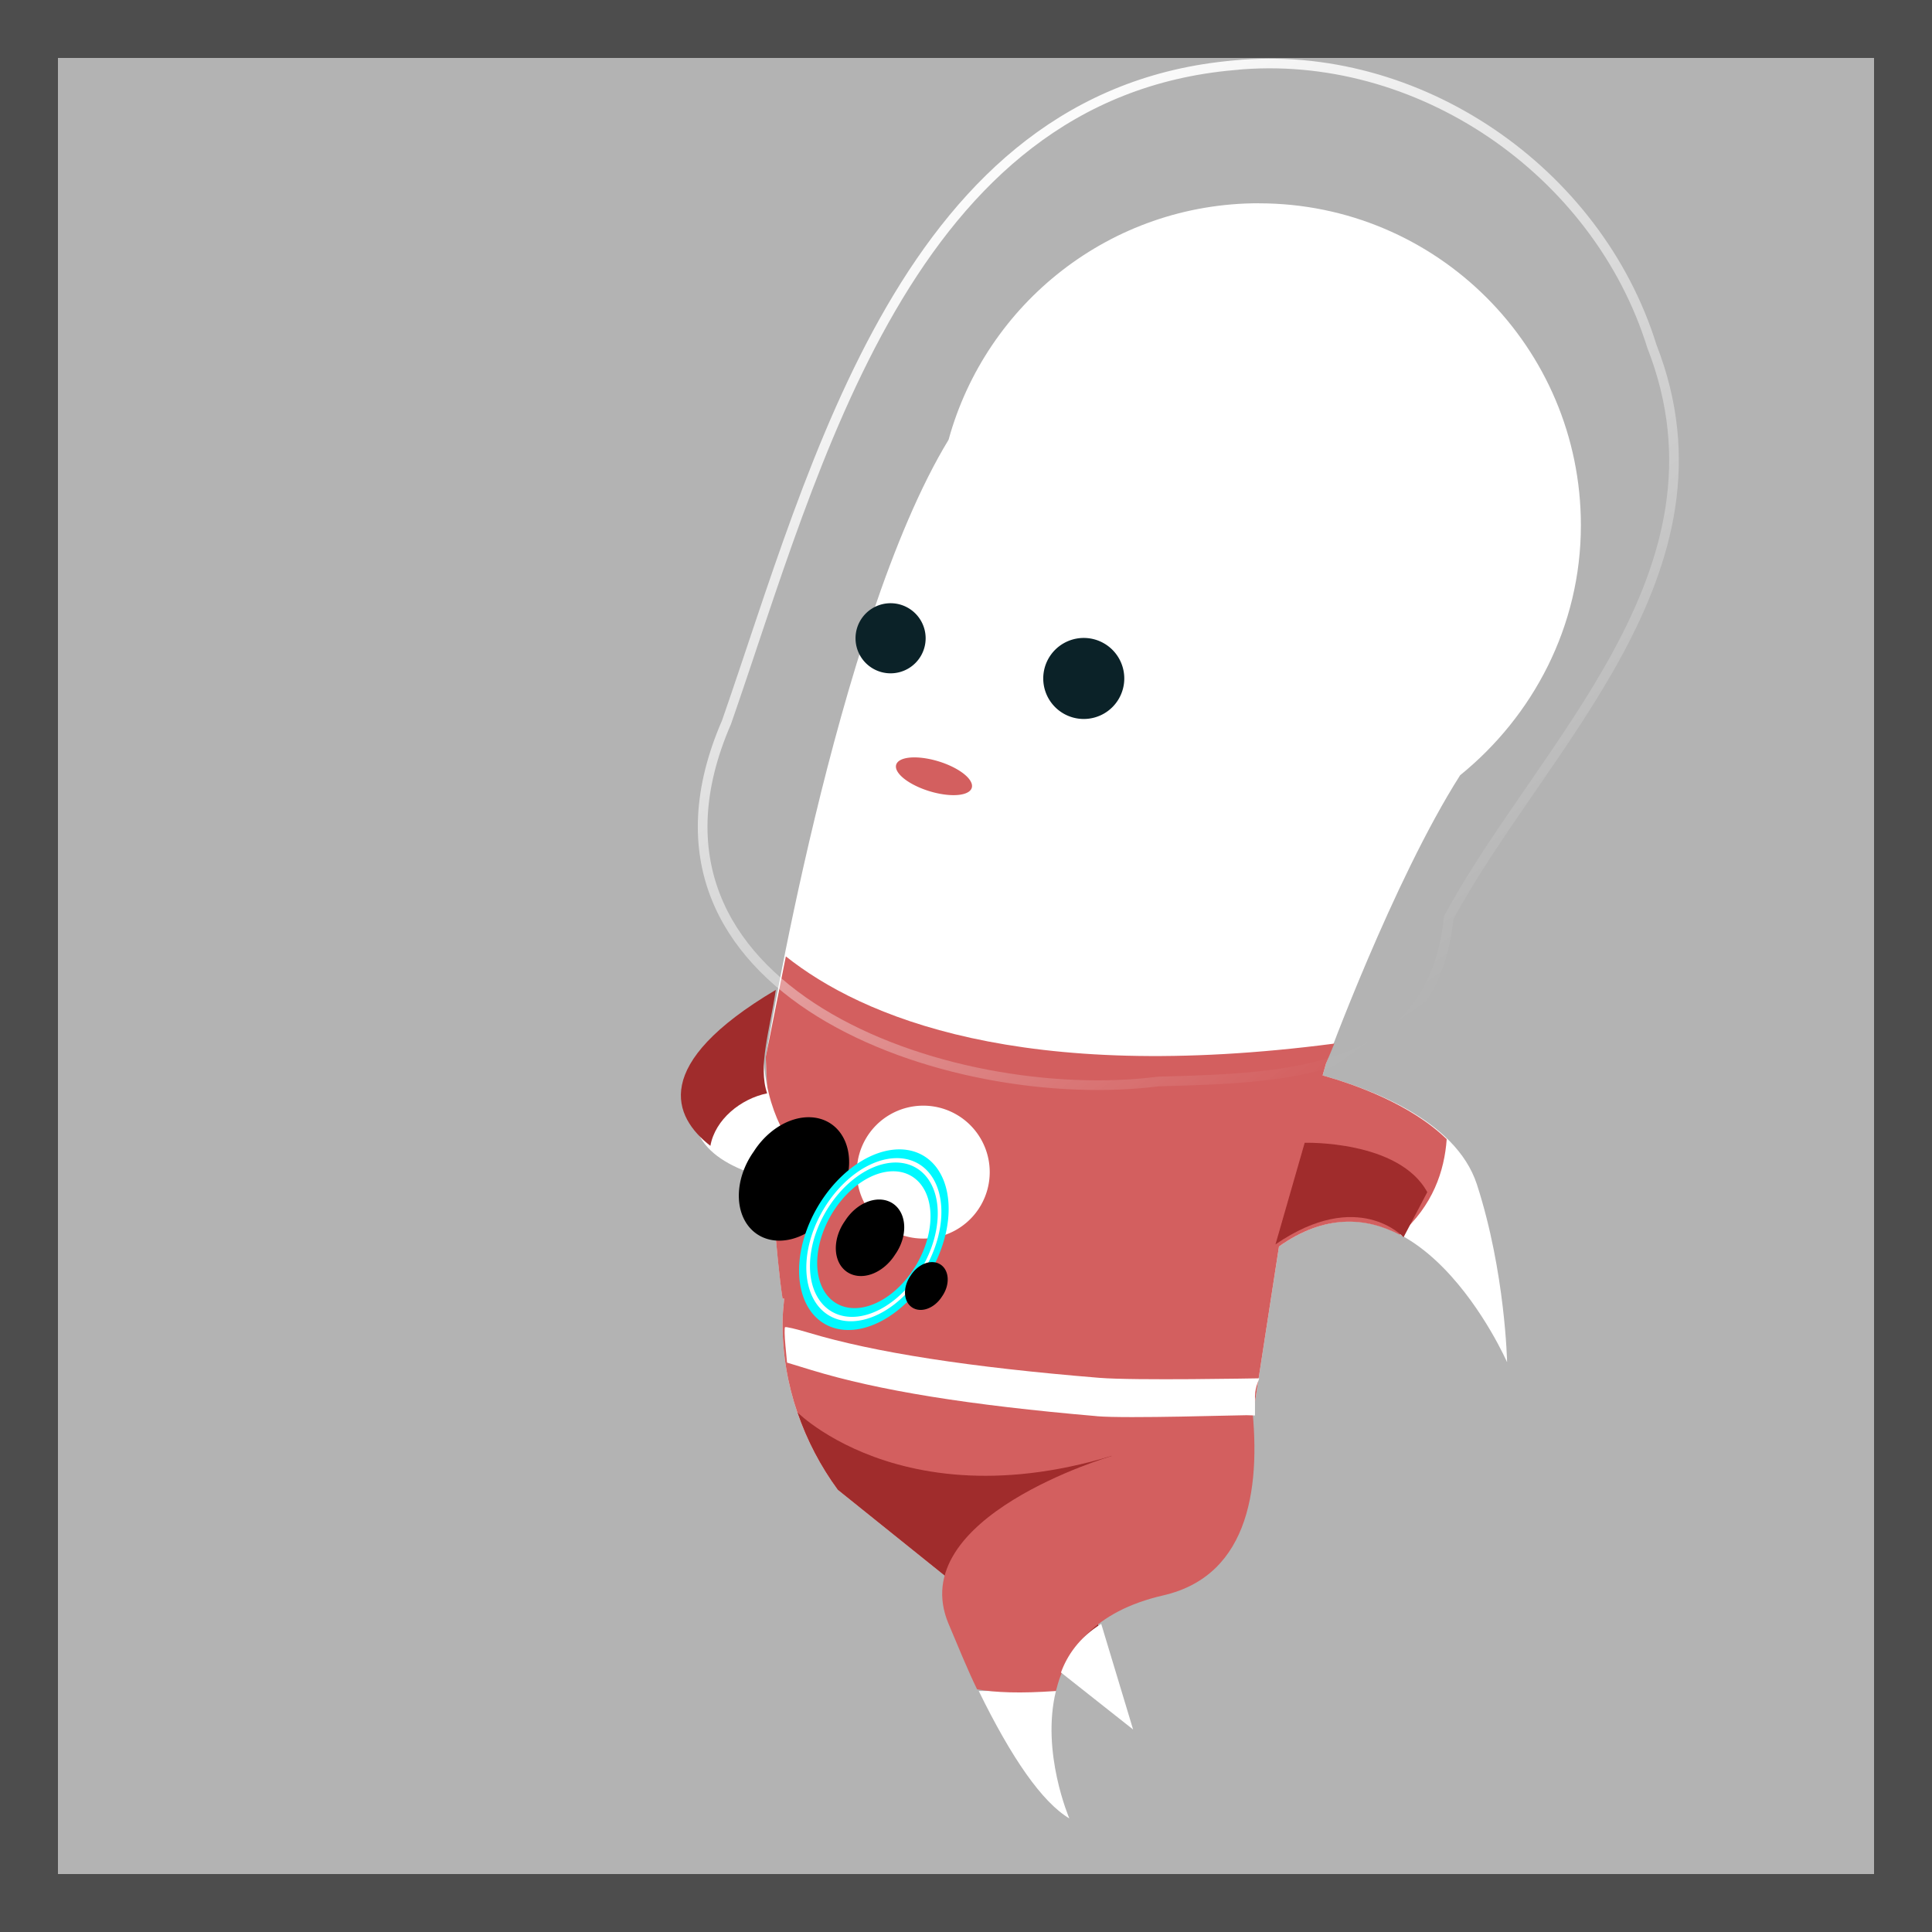 <?xml version="1.0" encoding="UTF-8" standalone="no"?>
<!-- Created with Inkscape (http://www.inkscape.org/) -->

<svg
   xmlns:dc="http://purl.org/dc/elements/1.1/"
   xmlns:cc="http://creativecommons.org/ns#"
   xmlns:rdf="http://www.w3.org/1999/02/22-rdf-syntax-ns#"
   xmlns:svg="http://www.w3.org/2000/svg"
   xmlns="http://www.w3.org/2000/svg"
   xmlns:xlink="http://www.w3.org/1999/xlink"
   xmlns:sodipodi="http://sodipodi.sourceforge.net/DTD/sodipodi-0.dtd"
   xmlns:inkscape="http://www.inkscape.org/namespaces/inkscape"
   width="100"
   height="100"
   id="svg2"
   version="1.1"
   inkscape:version="0.48.1 r9760"
   sodipodi:docname="run.svg"
   inkscape:export-filename="run/0006.png"
   inkscape:export-xdpi="90"
   inkscape:export-ydpi="90"
   style="display:inline">
  <defs
     id="defs4">
    <linearGradient
       inkscape:collect="always"
       id="linearGradient4233">
      <stop
         style="stop-color:#ffffff;stop-opacity:1;"
         offset="0"
         id="stop4235" />
      <stop
         style="stop-color:#ffffff;stop-opacity:0;"
         offset="1"
         id="stop4237" />
    </linearGradient>
    <linearGradient
       inkscape:collect="always"
       id="linearGradient3942-9-6">
      <stop
         style="stop-color:#ffffff;stop-opacity:1;"
         offset="0"
         id="stop3944-87-8" />
      <stop
         style="stop-color:#ffffff;stop-opacity:0;"
         offset="1"
         id="stop3946-2-6" />
    </linearGradient>
    <filter
       inkscape:collect="always"
       id="filter4320-4-5"
       x="-0.168"
       width="1.336"
       y="-0.168"
       height="1.336"
       color-interpolation-filters="sRGB">
      <feGaussianBlur
         inkscape:collect="always"
         stdDeviation="0.21"
         id="feGaussianBlur4322-08-6" />
    </filter>
    <linearGradient
       inkscape:collect="always"
       id="linearGradient3942-9-6-9">
      <stop
         style="stop-color:#ffffff;stop-opacity:1;"
         offset="0"
         id="stop3944-87-8-6" />
      <stop
         style="stop-color:#ffffff;stop-opacity:0;"
         offset="1"
         id="stop3946-2-6-1" />
    </linearGradient>
    <filter
       inkscape:collect="always"
       id="filter4320-4-5-0"
       x="-0.168"
       width="1.336"
       y="-0.168"
       height="1.336"
       color-interpolation-filters="sRGB">
      <feGaussianBlur
         inkscape:collect="always"
         stdDeviation="0.21"
         id="feGaussianBlur4322-08-6-9" />
    </filter>
    <filter
       inkscape:collect="always"
       id="filter4320-4-0"
       x="-0.168"
       width="1.336"
       y="-0.168"
       height="1.336"
       color-interpolation-filters="sRGB">
      <feGaussianBlur
         inkscape:collect="always"
         stdDeviation="0.21"
         id="feGaussianBlur4322-08-3" />
    </filter>
    <linearGradient
       inkscape:collect="always"
       id="linearGradient4233-1">
      <stop
         style="stop-color:#ffffff;stop-opacity:1;"
         offset="0"
         id="stop4235-9" />
      <stop
         style="stop-color:#ffffff;stop-opacity:0;"
         offset="1"
         id="stop4237-4" />
    </linearGradient>
    <filter
       inkscape:collect="always"
       id="filter4320-4-0-0"
       x="-0.168"
       width="1.336"
       y="-0.168"
       height="1.336"
       color-interpolation-filters="sRGB">
      <feGaussianBlur
         inkscape:collect="always"
         stdDeviation="0.21"
         id="feGaussianBlur4322-08-3-6" />
    </filter>
    <linearGradient
       inkscape:collect="always"
       id="linearGradient4233-7">
      <stop
         style="stop-color:#ffffff;stop-opacity:1;"
         offset="0"
         id="stop4235-5" />
      <stop
         style="stop-color:#ffffff;stop-opacity:0;"
         offset="1"
         id="stop4237-7" />
    </linearGradient>
    <filter
       inkscape:collect="always"
       id="filter4320-4-0-2"
       x="-0.168"
       width="1.336"
       y="-0.168"
       height="1.336"
       color-interpolation-filters="sRGB">
      <feGaussianBlur
         inkscape:collect="always"
         stdDeviation="0.21"
         id="feGaussianBlur4322-08-3-4" />
    </filter>
    <filter
       inkscape:collect="always"
       id="filter4320-4-0-2-0"
       x="-0.168"
       width="1.336"
       y="-0.168"
       height="1.336"
       color-interpolation-filters="sRGB">
      <feGaussianBlur
         inkscape:collect="always"
         stdDeviation="0.21"
         id="feGaussianBlur4322-08-3-4-8" />
    </filter>
    <linearGradient
       inkscape:collect="always"
       id="linearGradient4233-7-6">
      <stop
         style="stop-color:#ffffff;stop-opacity:1;"
         offset="0"
         id="stop4235-5-3" />
      <stop
         style="stop-color:#ffffff;stop-opacity:0;"
         offset="1"
         id="stop4237-7-6" />
    </linearGradient>
    <linearGradient
       inkscape:collect="always"
       xlink:href="#linearGradient4233-7-6"
       id="linearGradient3966"
       gradientUnits="userSpaceOnUse"
       gradientTransform="matrix(0.988,0.154,-0.154,0.988,3.867,-3.004)"
       x1="9.156"
       y1="4.354"
       x2="18.875"
       y2="17.667" />
    <linearGradient
       inkscape:collect="always"
       xlink:href="#linearGradient3942-9-6"
       id="linearGradient3992"
       gradientUnits="userSpaceOnUse"
       gradientTransform="matrix(0.762,0,0,0.762,-37.848,-26.429)"
       x1="67.625"
       y1="38.5"
       x2="81.488"
       y2="58.169" />
    <linearGradient
       inkscape:collect="always"
       xlink:href="#linearGradient4233"
       id="linearGradient4020"
       gradientUnits="userSpaceOnUse"
       x1="9.156"
       y1="4.354"
       x2="18.875"
       y2="17.667" />
    <linearGradient
       inkscape:collect="always"
       xlink:href="#linearGradient4233-7"
       id="linearGradient4048"
       gradientUnits="userSpaceOnUse"
       gradientTransform="matrix(0.988,0.154,-0.154,0.988,3.867,-3.004)"
       x1="9.156"
       y1="4.354"
       x2="18.875"
       y2="17.667" />
    <linearGradient
       inkscape:collect="always"
       xlink:href="#linearGradient3942-9-6-9"
       id="linearGradient4075"
       gradientUnits="userSpaceOnUse"
       gradientTransform="matrix(0.762,0,0,0.762,-37.848,-26.429)"
       x1="67.625"
       y1="38.5"
       x2="81.488"
       y2="58.169" />
    <linearGradient
       inkscape:collect="always"
       xlink:href="#linearGradient4233-1"
       id="linearGradient4104"
       gradientUnits="userSpaceOnUse"
       gradientTransform="translate(0,0.375)"
       x1="9.156"
       y1="4.354"
       x2="18.875"
       y2="17.667" />
  </defs>
  <sodipodi:namedview
     id="base"
     pagecolor="#ffffff"
     bordercolor="#666666"
     borderopacity="1.0"
     inkscape:pageopacity="0.0"
     inkscape:pageshadow="2"
     inkscape:zoom="2.828427"
     inkscape:cx="41.945382"
     inkscape:cy="41.235412"
     inkscape:document-units="px"
     inkscape:current-layer="layer4"
     showgrid="false"
     inkscape:showpageshadow="false"
     inkscape:window-width="1440"
     inkscape:window-height="833"
     inkscape:window-x="0"
     inkscape:window-y="0"
     inkscape:window-maximized="1"
     inkscape:snap-bbox="true"
     inkscape:bbox-nodes="true"
     inkscape:snap-global="false"
     showguides="true"
     inkscape:guide-bbox="true" />
  <g
     inkscape:label="bg (ignore)"
     inkscape:groupmode="layer"
     id="layer1"
     transform="translate(0,-952.362)"
     style="display:inline"
     sodipodi:insensitive="true">
    <rect
       style="fill:#4d4d4d;fill-opacity:1;stroke:none"
       id="rect6615"
       width="100"
       height="100"
       x="0"
       y="952.362" />
    <rect
       y="955.362"
       x="3"
       height="94"
       width="94"
       id="rect3937"
       style="fill:#b3b3b3;fill-opacity:1;stroke:none" />
  </g>
  <g
     inkscape:groupmode="layer"
     id="layer7"
     inkscape:label="rise left"
     style="display:none"
     transform="translate(0,65)"
     sodipodi:insensitive="true">
    <g
       id="g3939"
       transform="matrix(2.804,0,0,2.804,5.331,-65.602)">
      <path
         sodipodi:nodetypes="cccc"
         inkscape:connector-curvature="0"
         id="path3341-2-9"
         d="m 19.148,31.121 c 1.249,1.711 2.457,3.559 2.457,3.559 0,0 -0.247,-2.019 -0.624,-4.31 z"
         style="fill:#ffffff;fill-opacity:1;stroke:none;display:inline" />
      <path
         sodipodi:nodetypes="ccscc"
         style="fill:#ffffff;stroke:none;display:inline"
         d="m 16.873,27.718 c 0,0 -0.277,1.353 -0.803,-1.143 0,0 -5.002,0.223 -4.047,1.479 0.955,1.256 1.193,3.36 4.54,4.583 0,0 -3.069,-4.896 0.311,-4.918 z"
         id="path3346-8-4"
         inkscape:connector-curvature="0" />
      <path
         inkscape:connector-curvature="0"
         id="path3332-5-2"
         d="m 9.438,22.313 c 0,0 2.729,-3.052 3.373,-4.829 0.644,-1.776 3.274,0.795 1.859,2.358 -1.415,1.563 -5.232,2.471 -5.232,2.471 z"
         style="fill:#ffffff;fill-opacity:1;stroke:none;display:inline" />
      <path
         sodipodi:nodetypes="ssccss"
         inkscape:connector-curvature="0"
         id="path3334-0-7"
         d="m 14.084,16.646 c -0.311,-0.054 -0.616,0.095 -0.826,0.536 -0.292,0.61 -1.194,1.747 -1.798,2.452 l 1.029,1.796 c 0.842,-0.29 1.807,-1.081 2.354,-1.582 1.189,-1.088 0.175,-3.041 -0.759,-3.203 z"
         style="fill:#a02c2c;fill-opacity:1;stroke:none;display:inline" />
      <path
         sodipodi:nodetypes="ssscccsscccs"
         inkscape:connector-curvature="0"
         id="path3268-5-6"
         d="m 16.562,4.031 c -3.441,0 -6.219,2.809 -6.219,6.25 0,0.968 0.231,1.87 0.625,2.688 0.06,0.125 0.119,0.254 0.188,0.375 1.857,3.705 0.933,8.08 2.094,11.438 0.006,0.019 -0.006,0.044 0,0.062 0.034,2.436 2.025,4.406 4.469,4.406 2.465,0 4.469,-2.004 4.469,-4.469 0,-0.377 -0.068,-0.713 -0.156,-1.062 1.118,-8.96 1.696,-13.111 0.156,-16.312 l -0.062,0.031 c -1.033,-2.012 -3.145,-3.406 -5.562,-3.406 z"
         style="fill:#ffffff;fill-opacity:1;stroke:none;display:inline" />
      <path
         transform="matrix(0.473,0.043,-0.043,0.473,-20.655,-14.323)"
         d="m 72.5,48.375 a 1.375,1.375 0 1 1 -2.75,0 1.375,1.375 0 1 1 2.75,0 z"
         sodipodi:ry="1.375"
         sodipodi:rx="1.375"
         sodipodi:cy="48.375"
         sodipodi:cx="71.125"
         id="path8759-9-4-7-2-2"
         style="fill:#0b2228;fill-opacity:1;stroke:none;display:inline"
         sodipodi:type="arc" />
      <path
         sodipodi:type="arc"
         style="fill:#0b2228;fill-opacity:1;stroke:none;display:inline"
         id="path8761-9-1-01-9-6"
         sodipodi:cx="71.125"
         sodipodi:cy="48.375"
         sodipodi:rx="1.375"
         sodipodi:ry="1.375"
         d="m 72.5,48.375 a 1.375,1.375 0 1 1 -2.75,0 1.375,1.375 0 1 1 2.75,0 z"
         transform="matrix(0.547,0.05,-0.05,0.547,-22.741,-18.51)" />
      <path
         transform="matrix(0.535,0.002,-7.6743466e-4,0.211,-25.461,3.312)"
         d="m 72.5,48.375 a 1.375,1.375 0 1 1 -2.75,0 1.375,1.375 0 1 1 2.75,0 z"
         sodipodi:ry="1.375"
         sodipodi:rx="1.375"
         sodipodi:cy="48.375"
         sodipodi:cx="71.125"
         id="path8782-6-8-5-8-1"
         style="fill:#d35f5f;fill-opacity:1;stroke:none;display:inline"
         sodipodi:type="arc" />
      <path
         sodipodi:nodetypes="cscccsscc"
         inkscape:connector-curvature="0"
         id="path3317-4-3"
         d="M 22.625,18.344 C 19.903,19.316 17.808,18 14.438,18 c -0.715,0 -1.399,-0.014 -2.094,-0.062 0.274,3.178 -0.02,5.352 0.906,6.844 0.006,0.019 -0.006,0.044 0,0.062 0.034,2.436 2.025,4.406 4.469,4.406 2.465,0 4.469,-2.004 4.469,-4.469 0,-0.377 -0.068,-0.713 -0.156,-1.062 0.325,-2.603 0.653,-3.609 0.594,-5.375 z"
         style="fill:#d35f5f;fill-opacity:1;stroke:none;display:inline" />
      <path
         sodipodi:nodetypes="ssccss"
         inkscape:connector-curvature="0"
         id="path3330-6-9"
         d="m 13.233,24.679 c -0.756,1.344 2.701,3.554 3.787,4.436 0.656,0.533 1.553,1.466 2.416,2.441 l 1.737,-0.946 c -0.711,-2.717 -1.678,-5.862 -2.532,-6.802 -0.585,-0.644 -4.954,0.065 -5.408,0.871 z"
         style="fill:#a02c2c;fill-opacity:1;stroke:none;display:inline" />
      <path
         transform="matrix(0.435,0.004,-0.004,0.762,-19.45,-28.431)"
         d="m 77.25,62.875 a 1.625,1.625 0 1 1 -3.25,0 1.625,1.625 0 1 1 3.25,0 z"
         sodipodi:ry="1.625"
         sodipodi:rx="1.625"
         sodipodi:cy="62.875"
         sodipodi:cx="75.625"
         id="path4212-1-6-2-1-2"
         style="fill:#ffffff;fill-opacity:1;stroke:none;display:inline"
         sodipodi:type="arc" />
      <path
         sodipodi:nodetypes="cscccc"
         inkscape:connector-curvature="0"
         id="path3339-0-3"
         d="m 18.849,23.529 c 0,0 -8.139,3.614 -7.063,4.767 0.683,0.731 0.877,1.793 2.071,2.696 l 1.62,-0.903 c -0.458,-0.719 3.425,-1.27 5.093,-2.147 0,0 -0.947,-1.983 -1.722,-4.413 z"
         style="fill:#d35f5f;fill-opacity:1;stroke:none;display:inline" />
      <path
         sodipodi:nodetypes="sccsccs"
         inkscape:connector-curvature="0"
         id="path3360-7-3"
         d="m 21.344,19.219 c 0.025,0.314 0.073,1.856 0,2.594 0.144,2.338 0.209,4.158 -0.562,6.344 1.288,-0.785 1.406,-1.759 1.406,-3.375 0,-0.377 -0.068,-0.713 -0.156,-1.062 0.169,-1.354 0.574,-3.746 0.625,-4.844 -0.356,-1.043 -1.327,0.171 -1.312,0.344 z"
         style="fill:#a02c2c;fill-opacity:1;stroke:none;display:inline" />
      <path
         sodipodi:nodetypes="cscccccsscccc"
         inkscape:connector-curvature="0"
         id="path3150-1-0-65-5-0"
         d="m 18.954,24.368 c -2.396,0.127 -4.093,0.091 -5.384,-0.114 l -0.472,-0.075 -0.074,-0.311 c -0.04,-0.171 -0.065,-0.323 -0.054,-0.337 0.011,-0.014 0.213,0.005 0.45,0.041 1.256,0.195 3.063,0.222 5.482,0.083 0.656,-0.038 3.018,-0.39 2.945,-0.403 -0.02,-0.003 0.028,0.088 0.026,0.285 l -0.004,0.411 -0.154,0.016 c -0.085,0.009 -2.209,0.375 -2.761,0.405 z"
         style="fill:#ffffff;fill-opacity:1;stroke:none;display:inline" />
      <g
         id="g3175-5-3-8-8"
         transform="matrix(-0.626,-0.073,-0.073,0.626,71.473,-12.97)"
         style="display:inline">
        <path
           transform="matrix(1.382,1.013,-1.009,1.389,28.947,-118.721)"
           d="m 92.719,65.484 a 0.84,1.105 0 1 1 -1.679,0 0.84,1.105 0 1 1 1.679,0 z"
           sodipodi:ry="1.1048543"
           sodipodi:rx="0.83968931"
           sodipodi:cy="65.484352"
           sodipodi:cx="91.879684"
           id="path3177-2-6-7-0"
           style="fill:#000000;fill-opacity:1;stroke:none"
           sodipodi:type="arc" />
        <path
           sodipodi:type="arc"
           style="fill:#000000;fill-opacity:1;stroke:none"
           id="path3179-9-7-0-4"
           sodipodi:cx="91.879684"
           sodipodi:cy="65.484352"
           sodipodi:rx="0.83968931"
           sodipodi:ry="1.1048543"
           d="m 92.719,65.484 a 0.84,1.105 0 1 1 -1.679,0 0.84,1.105 0 1 1 1.679,0 z"
           transform="matrix(0.857,0.628,-0.626,0.861,54.286,-46.952)" />
        <g
           transform="matrix(0.375,0.24,-0.359,0.562,92.532,24.943)"
           id="g3181-8-4-4-0">
          <path
             sodipodi:type="arc"
             style="fill:none;stroke:#00f9ff;stroke-width:0.41;stroke-miterlimit:4;stroke-opacity:1;stroke-dasharray:none;filter:url(#filter4320-4-0-2-0)"
             id="path3183-3-9-5-7"
             sodipodi:cx="50"
             sodipodi:cy="69.5"
             sodipodi:rx="1.5"
             sodipodi:ry="1.5"
             d="m 51.5,69.5 a 1.5,1.5 0 1 1 -3,0 1.5,1.5 0 1 1 3,0 z"
             transform="matrix(2.532,0,0,2.532,-76.25,-122.302)" />
          <path
             transform="matrix(2.532,0,0,2.532,-76.25,-122.302)"
             d="m 51.5,69.5 a 1.5,1.5 0 1 1 -3,0 1.5,1.5 0 1 1 3,0 z"
             sodipodi:ry="1.5"
             sodipodi:rx="1.5"
             sodipodi:cy="69.5"
             sodipodi:cx="50"
             id="path3185-3-9-8-4"
             style="fill:none;stroke:#ffffff;stroke-width:0.082;stroke-miterlimit:4;stroke-opacity:1;stroke-dasharray:none"
             sodipodi:type="arc" />
        </g>
        <path
           transform="matrix(0.535,0.392,-0.391,0.538,70.094,-2.632)"
           d="m 92.719,65.484 a 0.84,1.105 0 1 1 -1.679,0 0.84,1.105 0 1 1 1.679,0 z"
           sodipodi:ry="1.1048543"
           sodipodi:rx="0.83968931"
           sodipodi:cy="65.484352"
           sodipodi:cx="91.879684"
           id="path3187-1-7-3-9"
           style="fill:#000000;fill-opacity:1;stroke:none"
           sodipodi:type="arc" />
      </g>
      <path
         inkscape:connector-curvature="0"
         id="path3457-5-0"
         d="m 17.362,1.757 c -4.121,-0.642 -7.971,2.202 -8.613,6.323 -0.181,1.159 -0.072,2.282 0.247,3.335 0.049,0.162 0.095,0.327 0.155,0.484 0.621,1.938 1.119,3.768 1.547,5.568 1.484,0.81 3.174,1.415 5.024,1.703 3.292,0.513 6.427,-0.02 8.865,-1.301 C 25.208,12.701 24.35,9.764 23.468,6.848 l -0.081,0.026 C 22.525,4.272 20.257,2.208 17.362,1.757 z"
         style="fill:none;stroke:url(#linearGradient3966);stroke-width:0.178;stroke-miterlimit:4;stroke-opacity:1;stroke-dasharray:none;display:inline" />
      <path
         sodipodi:nodetypes="cccc"
         inkscape:connector-curvature="0"
         id="path4685"
         d="m 21.77,19.032 c 0,0 0.395,3.121 2.883,4.589 -0.062,0.023 -4.062,1.087 -4.906,-3.539 z"
         style="fill:#a02c2c;fill-opacity:1;stroke:none;display:inline" />
      <path
         style="fill:#ffffff;fill-opacity:1;stroke:none;display:inline"
         d="m 22.32,19.032 c 0,0 0.32,2.993 2.334,4.401 0,0 -2.825,0.135 -4.781,-3.754 z"
         id="path3327-8-7"
         inkscape:connector-curvature="0" />
      <path
         inkscape:connector-curvature="0"
         id="path3322-2-9"
         d="m 19.401,19.396 3.105,-0.534 c 0,0 0.109,0.866 0.553,1.906 l -2.397,0.409 C 20.205,20.696 19.8,20.108 19.401,19.396 z"
         style="fill:#d35f5f;fill-opacity:1;stroke:none;display:inline" />
    </g>
  </g>
  <g
     inkscape:groupmode="layer"
     id="layer4"
     inkscape:label="up left"
     style="display:inline"
     transform="translate(0,65)"
     sodipodi:insensitive="true">
    <g
       id="g3968"
       transform="matrix(2.778,0,0,2.778,6.473,-62.552)">
      <path
         sodipodi:nodetypes="scccccsccccccccscccssccc"
         inkscape:connector-curvature="0"
         id="path8728-1-5"
         d="m 21.125,2.906 c -2.762,0 -5.083,1.866 -5.781,4.406 -2.105,3.46 -3.406,11.5 -3.406,11.5 l 0.094,2.094 c 0,0 0.094,1.592 0.219,2.406 l 0.031,0 C 12.266,23.473 12.25,23.617 12.25,23.781 c 0,1.16 0.393,2.226 1.031,3.094 L 18.688,31.219 18,28.969 18.656,28.875 c -0.032,-0.141 0.209,0.413 1.653,-0.704 L 20.656,27.812 21.5,22.344 C 24.023,20.551 25.75,24.5 25.75,24.5 c 0,0 -0.032,-1.677 -0.562,-3.312 -0.398,-1.226 -2.067,-1.805 -2.875,-2.031 L 22.375,18.938 c 0,0 1.249,-3.41 2.5,-5.375 1.357,-1.1 2.25,-2.773 2.25,-4.656 0,-3.315 -2.685,-6 -6,-6 z m -3.719,24.125 c 0.139,0.051 0.169,0.21 0.156,0.406 z"
         style="fill:#ffffff;fill-opacity:1;stroke:none;display:inline" />
      <path
         inkscape:connector-curvature="0"
         id="path3492"
         d="m 12.312,16.938 c -0.214,1.076 -0.375,1.875 -0.375,1.875 l 0.094,2.094 c 0,0 0.094,1.592 0.219,2.406 l 0.031,0 C 12.266,23.473 12.25,23.617 12.25,23.781 c 0,1.16 0.393,2.226 1.031,3.094 L 18.688,31.219 18,28.969 18.656,28.875 c 0.084,0.03 0.483,0.188 1.656,-0.719 L 20.656,27.812 21.5,22.344 c 0.851,-0.605 1.616,-0.549 2.25,-0.219 0.62,-0.545 0.832,-1.188 0.875,-1.781 -0.678,-0.66 -1.721,-1.022 -2.312,-1.188 L 22.375,18.938 c 0,0 0.134,-0.315 0.156,-0.375 -5.835,0.762 -8.806,-0.5 -10.219,-1.625 z m 5.094,10.094 c 0.139,0.051 0.169,0.21 0.156,0.406 l -0.156,-0.406 z"
         style="fill:#d35f5f;fill-opacity:1;stroke:none;display:inline" />
      <path
         transform="matrix(0.475,0,0,0.475,-19.521,-11.967)"
         d="m 72.5,48.375 a 1.375,1.375 0 1 1 -2.75,0 1.375,1.375 0 1 1 2.75,0 z"
         sodipodi:ry="1.375"
         sodipodi:rx="1.375"
         sodipodi:cy="48.375"
         sodipodi:cx="71.125"
         id="path8759-9-4"
         style="fill:#0b2228;fill-opacity:1;stroke:none;display:inline"
         sodipodi:type="arc" />
      <path
         sodipodi:type="arc"
         style="fill:#0b2228;fill-opacity:1;stroke:none;display:inline"
         id="path8761-9-1"
         sodipodi:cx="71.125"
         sodipodi:cy="48.375"
         sodipodi:rx="1.375"
         sodipodi:ry="1.375"
         d="m 72.5,48.375 a 1.375,1.375 0 1 1 -2.75,0 1.375,1.375 0 1 1 2.75,0 z"
         transform="matrix(0.549,0,0,0.549,-21.185,-14.798)" />
      <path
         transform="matrix(0.512,0.157,-0.062,0.202,-18.345,-7.356)"
         d="m 72.5,48.375 a 1.375,1.375 0 1 1 -2.75,0 1.375,1.375 0 1 1 2.75,0 z"
         sodipodi:ry="1.375"
         sodipodi:rx="1.375"
         sodipodi:cy="48.375"
         sodipodi:cx="71.125"
         id="path8782-6-8"
         style="fill:#d35f5f;fill-opacity:1;stroke:none;display:inline"
         sodipodi:type="arc" />
      <path
         inkscape:connector-curvature="0"
         id="path3930-0-6"
         d="m 20.661,0.335 c -6.091,0.533 -7.791,7.467 -9.455,12.242 -2.178,5.009 4.159,7.188 8.05,6.692 2.47,-0.064 5.106,-0.15 5.406,-3.049 1.713,-3.193 5.434,-6.433 3.787,-10.646 -1.016,-3.273 -4.362,-5.575 -7.788,-5.24 z"
         style="fill:none;stroke:url(#linearGradient3992);stroke-width:0.18;stroke-miterlimit:4;stroke-opacity:1;stroke-dasharray:none;display:inline" />
      <path
         transform="matrix(0.762,0,0,0.762,-42.754,-26.953)"
         d="m 77.25,62.875 a 1.625,1.625 0 1 1 -3.25,0 1.625,1.625 0 1 1 3.25,0 z"
         sodipodi:ry="1.625"
         sodipodi:rx="1.625"
         sodipodi:cy="62.875"
         sodipodi:cx="75.625"
         id="path4212-1-6"
         style="fill:#ffffff;fill-opacity:1;stroke:none;display:inline"
         sodipodi:type="arc" />
      <path
         inkscape:connector-curvature="0"
         id="path3487"
         d="m 15.906,30.625 c 0.612,1.252 1.179,2.07 1.688,2.375 0,0 -0.531,-1.229 -0.25,-2.375 l -1.438,0 z"
         style="fill:#ffffff;fill-opacity:1;stroke:none" />
      <path
         sodipodi:nodetypes="cccccccccc"
         inkscape:connector-curvature="0"
         id="path3502"
         d="m 12.531,25.438 c 0.178,0.52 0.431,1.003 0.75,1.438 L 18.688,31.219 18,28.969 18.656,28.875 c 0.084,0.03 0.483,0.188 1.656,-0.719 L 20.656,27.812 20.75,27.219 19.906,25.656 c -4.875,2.281 -7.375,-0.219 -7.375,-0.219 z"
         style="fill:#a02c2c;fill-opacity:1;stroke:none;display:inline" />
      <path
         inkscape:connector-curvature="0"
         id="path3475"
         d="M 20.156,22 18.375,26.25 c 0,0 -3.871,1.136 -3.031,3.125 0.19,0.45 0.35,0.847 0.531,1.219 0.329,0.06 0.808,0.08 1.469,0.031 0.186,-0.757 0.7,-1.483 2,-1.781 C 22.614,28.092 20.156,22 20.156,22 z"
         style="fill:#d35f5f;fill-opacity:1;stroke:none" />
      <path
         sodipodi:nodetypes="cscccccsscccc"
         inkscape:connector-curvature="0"
         id="path3150-1-0"
         d="m 18.108,25.505 c -2.39,-0.206 -4.066,-0.477 -5.316,-0.858 l -0.458,-0.14 -0.03,-0.319 c -0.016,-0.175 -0.02,-0.329 -0.007,-0.341 0.012,-0.012 0.21,0.034 0.44,0.103 1.217,0.367 3.003,0.644 5.418,0.841 0.655,0.053 2.952,0.009 2.972,0.009 0.02,0 -0.074,0.139 -0.074,0.335 l 0,0.357 -0.155,-0.005 c -0.085,-0.003 -2.24,0.066 -2.79,0.019 z"
         style="fill:#ffffff;fill-opacity:1;stroke:none;display:inline" />
      <path
         inkscape:connector-curvature="0"
         id="path3482"
         d="m 18.188,29.375 c -0.411,0.252 -0.638,0.596 -0.75,0.906 l 1.344,1.062 L 18.188,29.375 z"
         style="fill:#ffffff;fill-opacity:1;stroke:none;display:inline" />
      <path
         style="fill:#ffffff;fill-opacity:1;stroke:none"
         d="m 13.318,21.264 c -0.027,0 -5.039,-0.11 -1.37,-3.425 -0.398,2.652 1.37,3.425 1.37,3.425 z"
         id="path3505"
         inkscape:connector-curvature="0"
         sodipodi:nodetypes="ccc" />
      <path
         sodipodi:nodetypes="cccccccc"
         inkscape:connector-curvature="0"
         id="path3473"
         d="m 12.125,17.562 c -2.341,1.389 -1.916,2.365 -1.219,2.906 0.088,-0.493 0.568,-0.878 1.057,-0.978 C 11.791,18.982 12.011,18.323 12.125,17.562 z m 1.094,3.625 c -0.01,0.021 -0.02,0.042 -0.031,0.062 0.016,0.001 0.124,0 0.125,0 0,0 -0.069,-0.048 -0.094,-0.062 z"
         style="fill:#a02c2c;fill-opacity:1;stroke:none" />
      <g
         id="g3175-5-0"
         transform="matrix(0.63,-0.023,0.023,0.63,-45.645,-17.994)"
         style="display:inline">
        <path
           transform="matrix(1.382,1.013,-1.009,1.389,28.947,-118.721)"
           d="m 92.719,65.484 a 0.84,1.105 0 1 1 -1.679,0 0.84,1.105 0 1 1 1.679,0 z"
           sodipodi:ry="1.1048543"
           sodipodi:rx="0.83968931"
           sodipodi:cy="65.484352"
           sodipodi:cx="91.879684"
           id="path3177-2-8"
           style="fill:#000000;fill-opacity:1;stroke:none"
           sodipodi:type="arc" />
        <path
           sodipodi:type="arc"
           style="fill:#000000;fill-opacity:1;stroke:none"
           id="path3179-9-9"
           sodipodi:cx="91.879684"
           sodipodi:cy="65.484352"
           sodipodi:rx="0.83968931"
           sodipodi:ry="1.1048543"
           d="m 92.719,65.484 a 0.84,1.105 0 1 1 -1.679,0 0.84,1.105 0 1 1 1.679,0 z"
           transform="matrix(0.857,0.628,-0.626,0.861,54.286,-46.952)" />
        <g
           transform="matrix(0.375,0.24,-0.359,0.562,92.532,24.943)"
           id="g3181-8-9">
          <path
             sodipodi:type="arc"
             style="fill:none;stroke:#00f9ff;stroke-width:0.414;stroke-miterlimit:4;stroke-opacity:1;stroke-dasharray:none;filter:url(#filter4320-4-5)"
             id="path3183-3-7"
             sodipodi:cx="50"
             sodipodi:cy="69.5"
             sodipodi:rx="1.5"
             sodipodi:ry="1.5"
             d="m 51.5,69.5 a 1.5,1.5 0 1 1 -3,0 1.5,1.5 0 1 1 3,0 z"
             transform="matrix(2.532,0,0,2.532,-76.25,-122.302)" />
          <path
             transform="matrix(2.532,0,0,2.532,-76.25,-122.302)"
             d="m 51.5,69.5 a 1.5,1.5 0 1 1 -3,0 1.5,1.5 0 1 1 3,0 z"
             sodipodi:ry="1.5"
             sodipodi:rx="1.5"
             sodipodi:cy="69.5"
             sodipodi:cx="50"
             id="path3185-3-5"
             style="fill:none;stroke:#ffffff;stroke-width:0.083;stroke-miterlimit:4;stroke-opacity:1;stroke-dasharray:none"
             sodipodi:type="arc" />
        </g>
        <path
           transform="matrix(0.535,0.392,-0.391,0.538,70.094,-2.632)"
           d="m 92.719,65.484 a 0.84,1.105 0 1 1 -1.679,0 0.84,1.105 0 1 1 1.679,0 z"
           sodipodi:ry="1.1048543"
           sodipodi:rx="0.83968931"
           sodipodi:cy="65.484352"
           sodipodi:cx="91.879684"
           id="path3187-1-1"
           style="fill:#000000;fill-opacity:1;stroke:none"
           sodipodi:type="arc" />
      </g>
      <path
         sodipodi:nodetypes="ccccc"
         inkscape:connector-curvature="0"
         id="path3510"
         d="m 23.821,22.171 c 0,0 -0.84,-0.928 -2.386,0.133 l 0.544,-1.893 c 0,0 1.754,-0.052 2.284,0.92 z"
         style="fill:#a02c2c;fill-opacity:1;stroke:none" />
    </g>
  </g>
  <g
     inkscape:groupmode="layer"
     id="layer2"
     inkscape:label="contact left"
     style="display:none"
     transform="translate(0,65)"
     sodipodi:insensitive="true">
    <g
       id="g3994"
       transform="matrix(2.847,0,0,2.847,4.23,-66.974)">
      <path
         style="fill:#ffffff;stroke:none"
         d="m 17.563,27.5 c 0,0 -2.875,0.375 -4.188,-1.812 0,0 -1.875,3 -0.562,3.875 1.312,0.875 2.5,2.625 6.062,2.688 0,0 -4.5,-3.625 -1.312,-4.75 z"
         id="path3346"
         inkscape:connector-curvature="0" />
      <path
         inkscape:connector-curvature="0"
         id="path3332"
         d="m 9.634,25.189 c 0,0 2.21,-3.447 2.563,-5.303 0.354,-1.856 3.359,0.265 2.21,2.033 -1.149,1.768 -4.773,3.27 -4.773,3.27 z"
         style="fill:#ffffff;fill-opacity:1;stroke:none" />
      <path
         style="fill:#ffffff;fill-opacity:1;stroke:none"
         d="m 21.744,20.062 c 0,0 3.005,0.177 4.508,2.121 0,0 0,-2.828 -3.977,-4.596 z"
         id="path3327"
         inkscape:connector-curvature="0" />
      <path
         inkscape:connector-curvature="0"
         id="path3268"
         d="m 14.438,5.031 c -3.441,0 -6.219,2.809 -6.219,6.25 0,0.968 0.231,1.87 0.625,2.688 0.06,0.125 0.119,0.254 0.188,0.375 1.857,3.705 3.058,7.08 4.219,10.438 0.006,0.019 -0.006,0.044 0,0.062 0.034,2.436 2.025,4.406 4.469,4.406 2.465,0 4.469,-2.004 4.469,-4.469 0,-0.377 -0.068,-0.713 -0.156,-1.062 C 23.149,14.759 21.602,11.608 20.062,8.406 L 20,8.438 C 18.967,6.426 16.855,5.031 14.438,5.031 z"
         style="fill:#ffffff;fill-opacity:1;stroke:none" />
      <path
         transform="matrix(0.475,0,0,0.475,-25.001,-8.962)"
         d="m 72.5,48.375 a 1.375,1.375 0 1 1 -2.75,0 1.375,1.375 0 1 1 2.75,0 z"
         sodipodi:ry="1.375"
         sodipodi:rx="1.375"
         sodipodi:cy="48.375"
         sodipodi:cx="71.125"
         id="path8759-9-4-7"
         style="fill:#0b2228;fill-opacity:1;stroke:none;display:inline"
         sodipodi:type="arc" />
      <path
         sodipodi:type="arc"
         style="fill:#0b2228;fill-opacity:1;stroke:none;display:inline"
         id="path8761-9-1-01"
         sodipodi:cx="71.125"
         sodipodi:cy="48.375"
         sodipodi:rx="1.375"
         sodipodi:ry="1.375"
         d="m 72.5,48.375 a 1.375,1.375 0 1 1 -2.75,0 1.375,1.375 0 1 1 2.75,0 z"
         transform="matrix(0.549,0,0,0.549,-27.46,-12.942)" />
      <path
         transform="matrix(0.533,-0.047,0.018,0.21,-28.182,9.037)"
         d="m 72.5,48.375 a 1.375,1.375 0 1 1 -2.75,0 1.375,1.375 0 1 1 2.75,0 z"
         sodipodi:ry="1.375"
         sodipodi:rx="1.375"
         sodipodi:cy="48.375"
         sodipodi:cx="71.125"
         id="path8782-6-8-5"
         style="fill:#d35f5f;fill-opacity:1;stroke:none;display:inline"
         sodipodi:type="arc" />
      <path
         sodipodi:nodetypes="ssccss"
         inkscape:connector-curvature="0"
         id="path3334"
         d="m 12.844,19.156 c -0.314,0.035 -0.568,0.255 -0.656,0.719 -0.122,0.642 -0.695,1.935 -1.094,2.75 l 1.031,1.25 c 0.736,-0.496 1.885,-1.359 2.281,-1.969 0.862,-1.326 -0.622,-2.854 -1.562,-2.75 z"
         style="fill:#a02c2c;fill-opacity:1;stroke:none" />
      <path
         inkscape:connector-curvature="0"
         id="path3317"
         d="m 22.375,17.281 c -2.722,0.972 -5.88,1.531 -9.25,1.531 -0.715,0 -1.399,-0.014 -2.094,-0.062 0.837,2.053 1.535,4.055 2.219,6.031 0.006,0.019 -0.006,0.044 0,0.062 0.034,2.436 2.025,4.406 4.469,4.406 2.465,0 4.469,-2.004 4.469,-4.469 0,-0.377 -0.068,-0.713 -0.156,-1.062 0.325,-2.603 0.403,-4.671 0.344,-6.438 z"
         style="fill:#d35f5f;fill-opacity:1;stroke:none" />
      <path
         inkscape:connector-curvature="0"
         id="path3322"
         d="M 22.281,17.594 21.75,20.062 c 0,0 0.866,0.086 1.906,0.438 l 0.406,-1.906 c -0.48,-0.362 -1.069,-0.683 -1.781,-1 z"
         style="fill:#d35f5f;fill-opacity:1;stroke:none" />
      <path
         transform="matrix(0.762,0,0,0.762,-43.02,-26.511)"
         d="m 77.25,62.875 a 1.625,1.625 0 1 1 -3.25,0 1.625,1.625 0 1 1 3.25,0 z"
         sodipodi:ry="1.625"
         sodipodi:rx="1.625"
         sodipodi:cy="62.875"
         sodipodi:cx="75.625"
         id="path4212-1-6-2"
         style="fill:#ffffff;fill-opacity:1;stroke:none;display:inline"
         sodipodi:type="arc" />
      <path
         inkscape:connector-curvature="0"
         id="path3339"
         d="m 13.375,25.688 c 0,0 -1.875,3 -0.562,3.875 0.832,0.555 1.63,1.457 3,2.062 l 1.219,-1.344 C 16.315,29.24 15.98,28.059 17.562,27.5 c 0,0 -2.875,0.375 -4.188,-1.812 z"
         style="fill:#a02c2c;stroke:none" />
      <path
         sodipodi:nodetypes="cccc"
         inkscape:connector-curvature="0"
         id="path3341"
         d="m 15.453,30.688 c -0.675,2.008 -1.484,4.062 -1.484,4.062 0,0 1.505,-1.368 3.156,-3 z"
         style="fill:#ffffff;fill-opacity:1;stroke:none" />
      <path
         inkscape:connector-curvature="0"
         id="path3330"
         d="m 20.438,25 c -1.542,0.017 -3.873,1.025 -4.094,2.406 -0.134,0.835 -0.493,2.078 -0.906,3.312 L 17.125,31.75 C 19.122,29.776 21.363,27.366 21.75,26.156 22.015,25.328 21.362,24.99 20.438,25 z"
         style="fill:#d35f5f;fill-opacity:1;stroke:none" />
      <path
         inkscape:connector-curvature="0"
         id="path3360"
         d="m 21.531,19.906 c -0.617,0.15 -0.912,0.995 -0.375,1.906 0.144,2.338 -0.354,4.595 -1.125,6.781 1.288,-0.785 2.156,-2.196 2.156,-3.812 0,-0.377 -0.068,-0.713 -0.156,-1.062 0.169,-1.354 0.262,-2.558 0.312,-3.656 -0.294,-0.167 -0.583,-0.212 -0.812,-0.156 z"
         style="fill:#a02c2c;fill-opacity:1;stroke:none" />
      <path
         sodipodi:nodetypes="cscccccsscccc"
         inkscape:connector-curvature="0"
         id="path3150-1-0-65"
         d="m 19.199,24.644 c -2.37,0.373 -4.061,0.513 -5.367,0.442 l -0.478,-0.026 -0.105,-0.302 c -0.058,-0.166 -0.098,-0.314 -0.089,-0.329 0.009,-0.015 0.212,-0.017 0.452,-0.005 1.269,0.064 3.07,-0.095 5.461,-0.484 0.648,-0.105 2.962,-0.7 2.887,-0.705 -0.02,-0.001 0.037,0.085 0.055,0.281 l 0.039,0.409 -0.152,0.032 c -0.083,0.017 -2.159,0.602 -2.704,0.688 z"
         style="fill:#ffffff;fill-opacity:1;stroke:none;display:inline" />
      <g
         id="g3175-5-3"
         transform="matrix(-0.63,0.024,0.024,0.63,65.551,-19.074)"
         style="display:inline">
        <path
           transform="matrix(1.382,1.013,-1.009,1.389,28.947,-118.721)"
           d="m 92.719,65.484 a 0.84,1.105 0 1 1 -1.679,0 0.84,1.105 0 1 1 1.679,0 z"
           sodipodi:ry="1.1048543"
           sodipodi:rx="0.83968931"
           sodipodi:cy="65.484352"
           sodipodi:cx="91.879684"
           id="path3177-2-6"
           style="fill:#000000;fill-opacity:1;stroke:none"
           sodipodi:type="arc" />
        <path
           sodipodi:type="arc"
           style="fill:#000000;fill-opacity:1;stroke:none"
           id="path3179-9-7"
           sodipodi:cx="91.879684"
           sodipodi:cy="65.484352"
           sodipodi:rx="0.83968931"
           sodipodi:ry="1.1048543"
           d="m 92.719,65.484 a 0.84,1.105 0 1 1 -1.679,0 0.84,1.105 0 1 1 1.679,0 z"
           transform="matrix(0.857,0.628,-0.626,0.861,54.286,-46.952)" />
        <g
           transform="matrix(0.375,0.24,-0.359,0.562,92.532,24.943)"
           id="g3181-8-4">
          <path
             sodipodi:type="arc"
             style="fill:none;stroke:#00f9ff;stroke-width:0.404;stroke-miterlimit:4;stroke-opacity:1;stroke-dasharray:none;filter:url(#filter4320-4-0)"
             id="path3183-3-9"
             sodipodi:cx="50"
             sodipodi:cy="69.5"
             sodipodi:rx="1.5"
             sodipodi:ry="1.5"
             d="m 51.5,69.5 a 1.5,1.5 0 1 1 -3,0 1.5,1.5 0 1 1 3,0 z"
             transform="matrix(2.532,0,0,2.532,-76.25,-122.302)" />
          <path
             transform="matrix(2.532,0,0,2.532,-76.25,-122.302)"
             d="m 51.5,69.5 a 1.5,1.5 0 1 1 -3,0 1.5,1.5 0 1 1 3,0 z"
             sodipodi:ry="1.5"
             sodipodi:rx="1.5"
             sodipodi:cy="69.5"
             sodipodi:cx="50"
             id="path3185-3-9"
             style="fill:none;stroke:#ffffff;stroke-width:0.081;stroke-miterlimit:4;stroke-opacity:1;stroke-dasharray:none"
             sodipodi:type="arc" />
        </g>
        <path
           transform="matrix(0.535,0.392,-0.391,0.538,70.094,-2.632)"
           d="m 92.719,65.484 a 0.84,1.105 0 1 1 -1.679,0 0.84,1.105 0 1 1 1.679,0 z"
           sodipodi:ry="1.1048543"
           sodipodi:rx="0.83968931"
           sodipodi:cy="65.484352"
           sodipodi:cx="91.879684"
           id="path3187-1-7"
           style="fill:#000000;fill-opacity:1;stroke:none"
           sodipodi:type="arc" />
      </g>
      <path
         inkscape:connector-curvature="0"
         id="path3457"
         d="m 14.068,2.625 c -4.171,0 -7.537,3.403 -7.537,7.574 0,1.173 0.28,2.266 0.757,3.257 0.073,0.152 0.144,0.308 0.227,0.454 0.912,1.819 1.686,3.551 2.386,5.264 1.591,0.572 3.354,0.909 5.226,0.909 3.332,0 6.347,-1.01 8.559,-2.651 C 23.506,12.23 22.206,9.461 20.885,6.715 l -0.076,0.038 C 19.557,4.315 16.997,2.625 14.068,2.625 z"
         style="fill:none;stroke:url(#linearGradient4020);stroke-width:0.176;stroke-miterlimit:4;stroke-opacity:1;stroke-dasharray:none" />
    </g>
  </g>
  <g
     inkscape:groupmode="layer"
     id="layer6"
     inkscape:label="rise right"
     style="display:none"
     transform="translate(0,65)"
     sodipodi:insensitive="true">
    <g
       id="g4022"
       transform="matrix(2.807,0,0,2.807,5.281,-65.659)">
      <path
         style="fill:#ffffff;stroke:none;display:inline"
         d="m 16.873,27.718 c 0,0 -2.84,-0.585 -3.366,-3.081 0,0 -2.752,2.223 -1.797,3.479 0.955,1.256 1.505,3.298 4.852,4.52 0,0 -3.069,-4.896 0.311,-4.918 z"
         id="path3346-8"
         inkscape:connector-curvature="0" />
      <path
         inkscape:connector-curvature="0"
         id="path3332-5"
         d="m 9.438,22.313 c 0,0 2.729,-3.052 3.373,-4.829 0.644,-1.776 3.274,0.795 1.859,2.358 -1.415,1.563 -5.232,2.471 -5.232,2.471 z"
         style="fill:#ffffff;fill-opacity:1;stroke:none;display:inline" />
      <path
         style="fill:#ffffff;fill-opacity:1;stroke:none;display:inline"
         d="m 20.326,21.206 c 0,0 2.777,1.163 3.55,3.495 0,0 0.937,-2.669 -2.23,-5.654 z"
         id="path3327-8"
         inkscape:connector-curvature="0" />
      <path
         sodipodi:nodetypes="ssccss"
         inkscape:connector-curvature="0"
         id="path3334-0"
         d="m 14.084,16.646 c -0.311,-0.054 -0.616,0.095 -0.826,0.536 -0.292,0.61 -1.194,1.747 -1.798,2.452 l 1.029,1.796 c 0.842,-0.29 1.807,-1.081 2.354,-1.582 1.189,-1.088 0.175,-3.041 -0.759,-3.203 z"
         style="fill:#a02c2c;fill-opacity:1;stroke:none;display:inline" />
      <path
         sodipodi:nodetypes="ssscccsscccs"
         inkscape:connector-curvature="0"
         id="path3268-5"
         d="m 16.562,4.031 c -3.441,0 -6.219,2.809 -6.219,6.25 0,0.968 0.231,1.87 0.625,2.688 0.06,0.125 0.119,0.254 0.188,0.375 1.857,3.705 0.933,8.08 2.094,11.438 0.006,0.019 -0.006,0.044 0,0.062 0.034,2.436 2.025,4.406 4.469,4.406 2.465,0 4.469,-2.004 4.469,-4.469 0,-0.377 -0.068,-0.713 -0.156,-1.062 1.118,-8.96 1.696,-13.111 0.156,-16.312 l -0.062,0.031 c -1.033,-2.012 -3.145,-3.406 -5.562,-3.406 z"
         style="fill:#ffffff;fill-opacity:1;stroke:none;display:inline" />
      <path
         transform="matrix(0.473,0.043,-0.043,0.473,-20.655,-14.323)"
         d="m 72.5,48.375 a 1.375,1.375 0 1 1 -2.75,0 1.375,1.375 0 1 1 2.75,0 z"
         sodipodi:ry="1.375"
         sodipodi:rx="1.375"
         sodipodi:cy="48.375"
         sodipodi:cx="71.125"
         id="path8759-9-4-7-2"
         style="fill:#0b2228;fill-opacity:1;stroke:none;display:inline"
         sodipodi:type="arc" />
      <path
         sodipodi:type="arc"
         style="fill:#0b2228;fill-opacity:1;stroke:none;display:inline"
         id="path8761-9-1-01-9"
         sodipodi:cx="71.125"
         sodipodi:cy="48.375"
         sodipodi:rx="1.375"
         sodipodi:ry="1.375"
         d="m 72.5,48.375 a 1.375,1.375 0 1 1 -2.75,0 1.375,1.375 0 1 1 2.75,0 z"
         transform="matrix(0.547,0.05,-0.05,0.547,-22.741,-18.51)" />
      <path
         transform="matrix(0.535,0.002,-7.6743466e-4,0.211,-25.461,3.312)"
         d="m 72.5,48.375 a 1.375,1.375 0 1 1 -2.75,0 1.375,1.375 0 1 1 2.75,0 z"
         sodipodi:ry="1.375"
         sodipodi:rx="1.375"
         sodipodi:cy="48.375"
         sodipodi:cx="71.125"
         id="path8782-6-8-5-8"
         style="fill:#d35f5f;fill-opacity:1;stroke:none;display:inline"
         sodipodi:type="arc" />
      <path
         sodipodi:nodetypes="cscccsscc"
         inkscape:connector-curvature="0"
         id="path3317-4"
         d="M 22.625,18.344 C 19.903,19.316 17.808,18 14.438,18 c -0.715,0 -1.399,-0.014 -2.094,-0.062 0.274,3.178 -0.02,5.352 0.906,6.844 0.006,0.019 -0.006,0.044 0,0.062 0.034,2.436 2.025,4.406 4.469,4.406 2.465,0 4.469,-2.004 4.469,-4.469 0,-0.377 -0.068,-0.713 -0.156,-1.062 0.325,-2.603 0.653,-3.609 0.594,-5.375 z"
         style="fill:#d35f5f;fill-opacity:1;stroke:none;display:inline" />
      <path
         transform="matrix(0.57,0.004,-0.005,0.762,-29.084,-28.431)"
         d="m 77.25,62.875 a 1.625,1.625 0 1 1 -3.25,0 1.625,1.625 0 1 1 3.25,0 z"
         sodipodi:ry="1.625"
         sodipodi:rx="1.625"
         sodipodi:cy="62.875"
         sodipodi:cx="75.625"
         id="path4212-1-6-2-1"
         style="fill:#ffffff;fill-opacity:1;stroke:none;display:inline"
         sodipodi:type="arc" />
      <path
         sodipodi:nodetypes="cscccc"
         inkscape:connector-curvature="0"
         id="path3339-0"
         d="m 13.224,24.654 c 0,0 -2.514,2.489 -1.438,3.642 0.683,0.731 0.877,1.793 2.071,2.696 l 1.62,-0.903 c -0.458,-1.178 -0.013,-0.842 1.656,-1.022 0,0 -3.134,-1.983 -3.909,-4.413 z"
         style="fill:#a02c2c;stroke:none;display:inline" />
      <path
         sodipodi:nodetypes="cccc"
         inkscape:connector-curvature="0"
         id="path3341-2"
         d="m 19.148,31.121 c 1.249,1.711 2.457,3.559 2.457,3.559 0,0 -0.247,-2.019 -0.624,-4.31 z"
         style="fill:#ffffff;fill-opacity:1;stroke:none;display:inline" />
      <path
         inkscape:connector-curvature="0"
         id="path3330-6"
         d="m 16.983,24.366 c -0.756,1.344 -1.049,3.867 0.037,4.748 0.656,0.533 1.553,1.466 2.416,2.441 l 1.737,-0.946 c -0.711,-2.717 -1.678,-5.862 -2.532,-6.802 -0.585,-0.644 -1.204,-0.248 -1.658,0.559 z"
         style="fill:#d35f5f;fill-opacity:1;stroke:none;display:inline" />
      <path
         sodipodi:nodetypes="sccsccs"
         inkscape:connector-curvature="0"
         id="path3360-7"
         d="m 22.219,20.594 c -0.617,0.15 -1.599,0.307 -1.062,1.219 0.144,2.338 0.396,4.158 -0.375,6.344 1.288,-0.785 1.406,-1.759 1.406,-3.375 0,-0.377 -0.068,-0.713 -0.156,-1.062 0.169,-1.354 0.262,-2.558 0.312,-3.656 -0.294,-0.167 0.105,0.475 -0.125,0.531 z"
         style="fill:#a02c2c;fill-opacity:1;stroke:none;display:inline" />
      <path
         sodipodi:nodetypes="cscccccsscccc"
         inkscape:connector-curvature="0"
         id="path3150-1-0-65-5"
         d="m 18.954,24.368 c -2.396,0.127 -4.093,0.091 -5.384,-0.114 l -0.472,-0.075 -0.074,-0.311 c -0.04,-0.171 -0.065,-0.323 -0.054,-0.337 0.011,-0.014 0.213,0.005 0.45,0.041 1.256,0.195 3.063,0.222 5.482,0.083 0.656,-0.038 3.018,-0.39 2.945,-0.403 -0.02,-0.003 0.028,0.088 0.026,0.285 l -0.004,0.411 -0.154,0.016 c -0.085,0.009 -2.209,0.375 -2.761,0.405 z"
         style="fill:#ffffff;fill-opacity:1;stroke:none;display:inline" />
      <g
         id="g3175-5-3-8"
         transform="matrix(-0.626,-0.073,-0.073,0.626,71.473,-12.97)"
         style="display:inline">
        <path
           transform="matrix(1.382,1.013,-1.009,1.389,28.947,-118.721)"
           d="m 92.719,65.484 a 0.84,1.105 0 1 1 -1.679,0 0.84,1.105 0 1 1 1.679,0 z"
           sodipodi:ry="1.1048543"
           sodipodi:rx="0.83968931"
           sodipodi:cy="65.484352"
           sodipodi:cx="91.879684"
           id="path3177-2-6-7"
           style="fill:#000000;fill-opacity:1;stroke:none"
           sodipodi:type="arc" />
        <path
           sodipodi:type="arc"
           style="fill:#000000;fill-opacity:1;stroke:none"
           id="path3179-9-7-0"
           sodipodi:cx="91.879684"
           sodipodi:cy="65.484352"
           sodipodi:rx="0.83968931"
           sodipodi:ry="1.1048543"
           d="m 92.719,65.484 a 0.84,1.105 0 1 1 -1.679,0 0.84,1.105 0 1 1 1.679,0 z"
           transform="matrix(0.857,0.628,-0.626,0.861,54.286,-46.952)" />
        <g
           transform="matrix(0.375,0.24,-0.359,0.562,92.532,24.943)"
           id="g3181-8-4-4">
          <path
             sodipodi:type="arc"
             style="fill:none;stroke:#00f9ff;stroke-width:0.409;stroke-miterlimit:4;stroke-opacity:1;stroke-dasharray:none;filter:url(#filter4320-4-0-2)"
             id="path3183-3-9-5"
             sodipodi:cx="50"
             sodipodi:cy="69.5"
             sodipodi:rx="1.5"
             sodipodi:ry="1.5"
             d="m 51.5,69.5 a 1.5,1.5 0 1 1 -3,0 1.5,1.5 0 1 1 3,0 z"
             transform="matrix(2.532,0,0,2.532,-76.25,-122.302)" />
          <path
             transform="matrix(2.532,0,0,2.532,-76.25,-122.302)"
             d="m 51.5,69.5 a 1.5,1.5 0 1 1 -3,0 1.5,1.5 0 1 1 3,0 z"
             sodipodi:ry="1.5"
             sodipodi:rx="1.5"
             sodipodi:cy="69.5"
             sodipodi:cx="50"
             id="path3185-3-9-8"
             style="fill:none;stroke:#ffffff;stroke-width:0.082;stroke-miterlimit:4;stroke-opacity:1;stroke-dasharray:none"
             sodipodi:type="arc" />
        </g>
        <path
           transform="matrix(0.535,0.392,-0.391,0.538,70.094,-2.632)"
           d="m 92.719,65.484 a 0.84,1.105 0 1 1 -1.679,0 0.84,1.105 0 1 1 1.679,0 z"
           sodipodi:ry="1.1048543"
           sodipodi:rx="0.83968931"
           sodipodi:cy="65.484352"
           sodipodi:cx="91.879684"
           id="path3187-1-7-3"
           style="fill:#000000;fill-opacity:1;stroke:none"
           sodipodi:type="arc" />
      </g>
      <path
         inkscape:connector-curvature="0"
         id="path3457-5"
         d="m 17.362,1.757 c -4.121,-0.642 -7.971,2.202 -8.613,6.323 -0.181,1.159 -0.072,2.282 0.247,3.335 0.049,0.162 0.095,0.327 0.155,0.484 0.621,1.938 1.119,3.768 1.547,5.568 1.484,0.81 3.174,1.415 5.024,1.703 3.292,0.513 6.427,-0.02 8.865,-1.301 C 25.208,12.701 24.35,9.764 23.468,6.848 l -0.081,0.026 C 22.525,4.272 20.257,2.208 17.362,1.757 z"
         style="fill:none;stroke:url(#linearGradient4048);stroke-width:0.178;stroke-miterlimit:4;stroke-opacity:1;stroke-dasharray:none;display:inline" />
      <path
         inkscape:connector-curvature="0"
         id="path3322-2"
         d="m 21.912,19.35 -1.218,2.212 c 0,0 0.805,0.331 1.7,0.966 l 0.937,-1.709 c -0.356,-0.485 -0.828,-0.961 -1.419,-1.469 z"
         style="fill:#d35f5f;fill-opacity:1;stroke:none;display:inline" />
    </g>
  </g>
  <g
     inkscape:groupmode="layer"
     id="layer5"
     inkscape:label="up right"
     style="display:none"
     transform="translate(0,65)"
     sodipodi:insensitive="true">
    <g
       id="g4050"
       transform="matrix(2.656,0,0,2.656,6.043,-62.347)">
      <path
         transform="matrix(0.475,0,0,0.475,-20.052,-12.529)"
         d="m 72.5,48.375 a 1.375,1.375 0 1 1 -2.75,0 1.375,1.375 0 1 1 2.75,0 z"
         sodipodi:ry="1.375"
         sodipodi:rx="1.375"
         sodipodi:cy="48.375"
         sodipodi:cx="71.125"
         id="path8759-9-4-1"
         style="fill:#0b2228;fill-opacity:1;stroke:none;display:inline"
         sodipodi:type="arc" />
      <g
         id="g3175-5-0-0"
         transform="matrix(-0.298,0.556,-0.556,-0.298,75.308,-10.034)"
         style="display:inline">
        <path
           transform="matrix(1.382,1.013,-1.009,1.389,28.947,-118.721)"
           d="m 92.719,65.484 a 0.84,1.105 0 1 1 -1.679,0 0.84,1.105 0 1 1 1.679,0 z"
           sodipodi:ry="1.1048543"
           sodipodi:rx="0.83968931"
           sodipodi:cy="65.484352"
           sodipodi:cx="91.879684"
           id="path3177-2-8-0"
           style="fill:#000000;fill-opacity:1;stroke:none"
           sodipodi:type="arc" />
        <path
           sodipodi:type="arc"
           style="fill:#000000;fill-opacity:1;stroke:none"
           id="path3179-9-9-7"
           sodipodi:cx="91.879684"
           sodipodi:cy="65.484352"
           sodipodi:rx="0.83968931"
           sodipodi:ry="1.1048543"
           d="m 92.719,65.484 a 0.84,1.105 0 1 1 -1.679,0 0.84,1.105 0 1 1 1.679,0 z"
           transform="matrix(0.857,0.628,-0.626,0.861,54.286,-46.952)" />
        <g
           transform="matrix(0.375,0.24,-0.359,0.562,92.532,24.943)"
           id="g3181-8-9-3">
          <path
             sodipodi:type="arc"
             style="fill:none;stroke:#00f9ff;stroke-width:0.433;stroke-miterlimit:4;stroke-opacity:1;stroke-dasharray:none;filter:url(#filter4320-4-5-0)"
             id="path3183-3-7-6"
             sodipodi:cx="50"
             sodipodi:cy="69.5"
             sodipodi:rx="1.5"
             sodipodi:ry="1.5"
             d="m 51.5,69.5 a 1.5,1.5 0 1 1 -3,0 1.5,1.5 0 1 1 3,0 z"
             transform="matrix(2.532,0,0,2.532,-76.25,-122.302)" />
          <path
             transform="matrix(2.532,0,0,2.532,-76.25,-122.302)"
             d="m 51.5,69.5 a 1.5,1.5 0 1 1 -3,0 1.5,1.5 0 1 1 3,0 z"
             sodipodi:ry="1.5"
             sodipodi:rx="1.5"
             sodipodi:cy="69.5"
             sodipodi:cx="50"
             id="path3185-3-5-5"
             style="fill:none;stroke:#ffffff;stroke-width:0.087;stroke-miterlimit:4;stroke-opacity:1;stroke-dasharray:none"
             sodipodi:type="arc" />
        </g>
        <path
           transform="matrix(0.535,0.392,-0.391,0.538,70.094,-2.632)"
           d="m 92.719,65.484 a 0.84,1.105 0 1 1 -1.679,0 0.84,1.105 0 1 1 1.679,0 z"
           sodipodi:ry="1.1048543"
           sodipodi:rx="0.83968931"
           sodipodi:cy="65.484352"
           sodipodi:cx="91.879684"
           id="path3187-1-1-2"
           style="fill:#000000;fill-opacity:1;stroke:none"
           sodipodi:type="arc" />
      </g>
      <path
         sodipodi:nodetypes="cscsc"
         inkscape:connector-curvature="0"
         id="path3746"
         d="m 12.313,23.312 c 0,0 -2.767,3.129 -2.142,5.129 0.625,2 2.888,2.877 2.888,2.877 0,0 -2.934,-4.506 1.066,-4.256 4,0.25 1.562,-6.375 -1.812,-3.75 z"
         style="fill:#ffffff;stroke:none" />
      <path
         sodipodi:nodetypes="scccccccccccssccc"
         inkscape:connector-curvature="0"
         id="path8728-1-5-9"
         d="m 21.125,2.906 c -2.762,0 -5.083,1.866 -5.781,4.406 -2.105,3.46 -3.406,11.5 -3.406,11.5 -0.475,3.221 0.239,6.227 1.344,8.062 1.051,1.481 2.668,2.112 4.719,2.094 L 18.656,28.875 c -0.032,-0.141 0.209,0.413 1.653,-0.704 L 20.656,27.812 21.5,22.344 22.312,19.156 22.375,18.938 c 0,0 1.249,-3.41 2.5,-5.375 1.357,-1.1 2.25,-2.773 2.25,-4.656 0,-3.315 -2.685,-6 -6,-6 z m -3.719,24.125 c 0.139,0.051 0.169,0.21 0.156,0.406 z"
         style="fill:#ffffff;fill-opacity:1;stroke:none;display:inline" />
      <path
         sodipodi:nodetypes="scsccss"
         inkscape:connector-curvature="0"
         id="path3764"
         d="m 13.531,22.719 c -0.382,0.071 -0.797,0.266 -1.219,0.594 0,0 -2.811,2.953 -2.186,4.953 0.027,0.086 0.066,0.164 0.094,0.25 l 1.812,0.375 c 0.427,-0.926 1.447,-0.865 3.021,-0.767 3.5,0.219 1.151,-5.898 -1.522,-5.404 z"
         style="fill:#c83737;stroke:none" />
      <path
         inkscape:connector-curvature="0"
         id="path3754"
         d="m 12.406,16.406 c -0.277,1.345 -0.469,2.406 -0.469,2.406 -0.475,3.221 0.239,6.227 1.344,8.062 1.051,1.481 2.668,2.112 4.719,2.094 L 18.656,28.875 c 0.084,0.03 0.483,0.188 1.656,-0.719 L 20.656,27.812 21.5,22.344 l 0.812,-3.188 0,-0.062 c -0.471,0.045 -0.953,0.094 -1.438,0.094 -3.253,0 -6.216,-1.051 -8.469,-2.781 z m 5,10.625 c 0.139,0.051 0.169,0.21 0.156,0.406 l -0.156,-0.406 z"
         style="fill:#d35f5f;fill-opacity:1;stroke:none;display:inline" />
      <path
         sodipodi:type="arc"
         style="fill:#0b2228;fill-opacity:1;stroke:none;display:inline"
         id="path8761-9-1-0"
         sodipodi:cx="71.125"
         sodipodi:cy="48.375"
         sodipodi:rx="1.375"
         sodipodi:ry="1.375"
         d="m 72.5,48.375 a 1.375,1.375 0 1 1 -2.75,0 1.375,1.375 0 1 1 2.75,0 z"
         transform="matrix(0.549,0,0,0.549,-23.198,-15.652)" />
      <path
         transform="matrix(0.384,0.157,-0.046,0.202,-11.295,-8.382)"
         d="m 72.5,48.375 a 1.375,1.375 0 1 1 -2.75,0 1.375,1.375 0 1 1 2.75,0 z"
         sodipodi:ry="1.375"
         sodipodi:rx="1.375"
         sodipodi:cy="48.375"
         sodipodi:cx="71.125"
         id="path8782-6-8-2"
         style="fill:#d35f5f;fill-opacity:1;stroke:none;display:inline"
         sodipodi:type="arc" />
      <path
         inkscape:connector-curvature="0"
         id="path3930-0-6-3"
         d="m 20.661,0.335 c -6.091,0.533 -7.791,7.467 -9.455,12.242 -2.178,5.009 4.159,7.188 8.05,6.692 2.47,-0.064 5.106,-0.15 5.406,-3.049 1.713,-3.193 5.434,-6.433 3.787,-10.646 -1.016,-3.273 -4.362,-5.575 -7.788,-5.24 z"
         style="fill:none;stroke:url(#linearGradient4075);stroke-width:0.188;stroke-miterlimit:4;stroke-opacity:1;stroke-dasharray:none;display:inline" />
      <path
         transform="matrix(0.528,0.06,-0.086,0.757,-21.747,-32.817)"
         d="m 77.25,62.875 a 1.625,1.625 0 1 1 -3.25,0 1.625,1.625 0 1 1 3.25,0 z"
         sodipodi:ry="1.625"
         sodipodi:rx="1.625"
         sodipodi:cy="62.875"
         sodipodi:cx="75.625"
         id="path4212-1-6-4"
         style="fill:#ffffff;fill-opacity:1;stroke:none;display:inline"
         sodipodi:type="arc" />
      <path
         sodipodi:nodetypes="cscccccsscccc"
         inkscape:connector-curvature="0"
         id="path3150-1-0-6"
         d="m 18.108,25.307 c -2.39,-0.206 -4.198,-1.032 -5.493,-1.212 l -0.458,-0.14 -0.14,-0.363 c -0.016,-0.175 -0.108,-0.395 -0.096,-0.407 0.012,-0.012 0.409,0.145 0.639,0.214 1.217,0.367 3.18,0.998 5.595,1.194 0.655,0.053 2.952,0.207 2.972,0.207 0.02,0 -0.074,0.139 -0.074,0.335 l 0,0.357 -0.155,-0.005 c -0.085,-0.003 -2.24,-0.133 -2.79,-0.18 z"
         style="fill:#ffffff;fill-opacity:1;stroke:none;display:inline" />
      <path
         sodipodi:nodetypes="ccccc"
         inkscape:connector-curvature="0"
         style="fill:#c83737;fill-opacity:1;stroke:none"
         d="m 20.511,21.381 c -0.025,0.066 -0.916,0.715 -2.094,0.25 -0.253,1.002 -2.339,-2.296 -2.593,-1.884 -0.075,0.166 0.732,3.935 3.937,4.696 0,0 2.062,-0.625 0.75,-3.062 z"
         id="path3774" />
      <path
         sodipodi:nodetypes="ccccc"
         inkscape:connector-curvature="0"
         id="path3752"
         d="m 20.688,20 c 0.024,0.015 -1.34,1.579 -4.89,-0.946 0.206,1.522 0.316,1.408 1.453,2.821 0,0 1.312,1.375 2.688,1.188 0,0 2.062,-0.625 0.75,-3.062 z"
         style="fill:#ffffff;stroke:none" />
      <path
         sodipodi:nodetypes="cccccc"
         inkscape:connector-curvature="0"
         id="path3750"
         d="m 13.735,27.349 c 0,0 0.827,3.088 7.202,4.026 0,0 2.062,-0.188 3.688,-1.875 l -2.989,0.104 c 0.056,-0.008 -1.755,-1.274 -0.823,-3.854 z"
         style="fill:#d35f5f;fill-opacity:1;stroke:none" />
      <path
         sodipodi:nodetypes="ccccc"
         inkscape:connector-curvature="0"
         id="path3759"
         d="m 24.625,29.5 -3,0.094 C 21.627,29.593 21.596,29.566 21.594,29.562 21.536,30.202 21.378,30.783 21.125,31.344 21.57,31.279 23.221,30.958 24.625,29.5 z"
         style="fill:#ffffff;stroke:none" />
      <path
         inkscape:connector-curvature="0"
         id="path3769"
         d="m 20.688,20 c -0.025,0.066 -0.916,0.715 -2.094,0.25 -0.253,1.002 -0.527,1.681 -0.781,2.094 0.508,0.382 1.285,0.833 2.125,0.719 0,0 2.062,-0.625 0.75,-3.062 z"
         style="fill:#d35f5f;fill-opacity:1;stroke:none" />
      <path
         sodipodi:nodetypes="ccccc"
         inkscape:connector-curvature="0"
         id="path3776"
         d="m 21.169,29.653 c 0,0 -0.509,-1.105 -0.247,-4.154 l -1.08,0.088 c 0,0 -0.077,3.977 1.235,5.082 z"
         style="fill:#c83737;fill-opacity:1;stroke:none" />
    </g>
  </g>
  <g
     inkscape:groupmode="layer"
     id="layer3"
     inkscape:label="contact right"
     style="display:none"
     transform="translate(0,65)"
     sodipodi:insensitive="true">
    <g
       id="g4077"
       transform="matrix(2.733,0,0,2.733,8.704,-62.909)">
      <path
         style="fill:#ffffff;fill-opacity:1;stroke:none"
         d="m 11.188,34.688 c 0,0 2.625,-6.375 2.438,-8.438 0,0 1.812,1.688 5.125,1.562 0,0 -3.313,3.625 -7.563,6.875 z"
         id="path4405"
         inkscape:connector-curvature="0" />
      <g
         transform="matrix(0.086,0.996,-0.996,0.086,30.742,-3.451)"
         id="g4687">
        <path
           inkscape:connector-curvature="0"
           id="path4417"
           d="m 22.125,17.625 c 0,0 2.625,0.938 3.375,2.188 0.75,1.25 -1.188,4.313 -1.188,4.313 0,0 0.5,-2.688 -0.188,-2.938 -0.688,-0.25 -1.75,-0.688 -2.25,-0.438 -0.5,0.25 0.25,-3.125 0.25,-3.125 z"
           style="fill:#ffffff;fill-opacity:1;stroke:none" />
        <g
           style="display:inline"
           transform="matrix(-0.139,0.615,0.615,0.139,-2.549,-42.492)"
           id="g3175-5-3-5">
          <path
             sodipodi:type="arc"
             style="fill:#000000;fill-opacity:1;stroke:none"
             id="path3177-2-6-1"
             sodipodi:cx="91.879684"
             sodipodi:cy="65.484352"
             sodipodi:rx="0.83968931"
             sodipodi:ry="1.1048543"
             d="m 92.719,65.484 a 0.84,1.105 0 1 1 -1.679,0 0.84,1.105 0 1 1 1.679,0 z"
             transform="matrix(1.382,1.013,-1.009,1.389,28.947,-118.721)" />
          <path
             transform="matrix(0.857,0.628,-0.626,0.861,54.286,-46.952)"
             d="m 92.719,65.484 a 0.84,1.105 0 1 1 -1.679,0 0.84,1.105 0 1 1 1.679,0 z"
             sodipodi:ry="1.1048543"
             sodipodi:rx="0.83968931"
             sodipodi:cy="65.484352"
             sodipodi:cx="91.879684"
             id="path3179-9-7-2"
             style="fill:#000000;fill-opacity:1;stroke:none"
             sodipodi:type="arc" />
          <g
             id="g3181-8-4-0"
             transform="matrix(0.375,0.24,-0.359,0.562,92.532,24.943)">
            <path
               transform="matrix(2.532,0,0,2.532,-76.25,-122.302)"
               d="m 51.5,69.5 a 1.5,1.5 0 1 1 -3,0 1.5,1.5 0 1 1 3,0 z"
               sodipodi:ry="1.5"
               sodipodi:rx="1.5"
               sodipodi:cy="69.5"
               sodipodi:cx="50"
               id="path3183-3-9-3"
               style="fill:none;stroke:#00f9ff;stroke-width:0.421;stroke-miterlimit:4;stroke-opacity:1;stroke-dasharray:none;filter:url(#filter4320-4-0-0)"
               sodipodi:type="arc" />
            <path
               sodipodi:type="arc"
               style="fill:none;stroke:#ffffff;stroke-width:0.084;stroke-miterlimit:4;stroke-opacity:1;stroke-dasharray:none"
               id="path3185-3-9-6"
               sodipodi:cx="50"
               sodipodi:cy="69.5"
               sodipodi:rx="1.5"
               sodipodi:ry="1.5"
               d="m 51.5,69.5 a 1.5,1.5 0 1 1 -3,0 1.5,1.5 0 1 1 3,0 z"
               transform="matrix(2.532,0,0,2.532,-76.25,-122.302)" />
          </g>
          <path
             sodipodi:type="arc"
             style="fill:#000000;fill-opacity:1;stroke:none"
             id="path3187-1-7-6"
             sodipodi:cx="91.879684"
             sodipodi:cy="65.484352"
             sodipodi:rx="0.83968931"
             sodipodi:ry="1.1048543"
             d="m 92.719,65.484 a 0.84,1.105 0 1 1 -1.679,0 0.84,1.105 0 1 1 1.679,0 z"
             transform="matrix(0.535,0.392,-0.391,0.538,70.094,-2.632)" />
        </g>
        <path
           style="fill:#a02c2c;fill-opacity:1;stroke:none"
           d="m 22.125,17.625 c 0,0 -0.75,3.375 -0.25,3.125 0.474,-0.237 1.439,0.153 2.125,0.406 L 25.062,19.312 C 24.04,18.327 22.125,17.625 22.125,17.625 z"
           id="path4376"
           inkscape:connector-curvature="0" />
      </g>
      <path
         inkscape:connector-curvature="0"
         id="path4372"
         d="m 13.625,26.25 c 0.09,0.986 -0.461,2.961 -1.062,4.75 l 1.594,1.25 C 16.881,29.859 18.75,27.812 18.75,27.812 15.438,27.938 13.625,26.25 13.625,26.25 z"
         style="fill:#a02c2c;fill-opacity:1;stroke:none" />
      <path
         inkscape:connector-curvature="0"
         id="path3268-9"
         d="m 14.438,5.406 c -3.441,0 -6.219,2.809 -6.219,6.25 0,0.968 0.231,1.87 0.625,2.688 0.06,0.125 0.119,0.254 0.188,0.375 1.857,3.705 3.058,7.08 4.219,10.438 0.006,0.019 -0.006,0.044 0,0.062 0.034,2.436 2.025,4.406 4.469,4.406 2.465,0 4.469,-2.004 4.469,-4.469 0,-0.377 -0.068,-0.713 -0.156,-1.062 C 23.149,15.134 21.602,11.983 20.062,8.781 L 20,8.812 C 18.967,6.801 16.855,5.406 14.438,5.406 z"
         style="fill:#ffffff;fill-opacity:1;stroke:none;display:inline" />
      <path
         inkscape:connector-curvature="0"
         id="path4327"
         d="m 22.375,17.594 c -2.197,1.565 -5.176,2.531 -8.469,2.531 -0.879,0 -1.736,-0.088 -2.562,-0.219 0.703,1.78 1.308,3.522 1.906,5.25 0.006,0.019 -0.006,0.044 0,0.062 0.034,2.436 2.025,4.406 4.469,4.406 2.465,0 4.469,-2.004 4.469,-4.469 0,-0.377 -0.068,-0.713 -0.156,-1.062 0.329,-2.634 0.408,-4.721 0.344,-6.5 z"
         style="fill:#d35f5f;fill-opacity:1;stroke:none;display:inline" />
      <path
         style="fill:#ffffff;stroke:none"
         d="m 16,20.187 -1.062,2.062 -3.813,0 c 0,0 1.625,1.875 4.625,1.688 0,0 2.25,0 3.312,-1.938 1.062,-1.938 -1.812,-3.25 -3.062,-1.812 z"
         id="path4410"
         inkscape:connector-curvature="0" />
      <path
         inkscape:connector-curvature="0"
         style="fill:#a02c2c;fill-opacity:1;stroke:none"
         d="M 17.469,20.406 C 17.04,20.455 16.625,20.641 16.312,21 l -1.062,2.062 -0.5,0 c -0.126,0.463 -0.246,1.058 -0.156,1.594 0.448,0.076 0.932,0.127 1.469,0.094 0,0 2.25,0 3.312,-1.938 0.797,-1.453 -0.62,-2.553 -1.906,-2.406 z"
         id="path4415" />
      <path
         inkscape:connector-curvature="0"
         id="path4325"
         d="M 17.156,19.594 C 16.728,19.643 16.312,19.828 16,20.188 l -1.062,2.062 -0.5,0 c -0.126,0.463 -0.246,1.058 -0.156,1.594 0.448,0.076 0.932,0.127 1.469,0.094 0,0 2.25,0 3.312,-1.938 0.797,-1.453 -0.62,-2.553 -1.906,-2.406 z"
         style="fill:#d35f5f;fill-opacity:1;stroke:none" />
      <path
         transform="translate(0,0.375)"
         d="m 9.062,14.656 a 0.344,0.344 0 1 1 -0.688,0 0.344,0.344 0 1 1 0.688,0 z"
         sodipodi:ry="0.34375003"
         sodipodi:rx="0.34375003"
         sodipodi:cy="14.656249"
         sodipodi:cx="8.71875"
         id="path4332"
         style="fill:#000000;fill-opacity:1;stroke:none"
         sodipodi:type="arc" />
      <path
         transform="translate(0,0.375)"
         d="m 10.75,14.781 a 0.594,0.594 0 1 1 -1.188,0 0.594,0.594 0 1 1 1.188,0 z"
         sodipodi:ry="0.59375"
         sodipodi:rx="0.59375"
         sodipodi:cy="14.781249"
         sodipodi:cx="10.15625"
         id="path4334"
         style="fill:#000000;fill-opacity:1;stroke:none"
         sodipodi:type="arc" />
      <path
         transform="matrix(0.684,0,0,0.421,3.457,10.589)"
         sodipodi:type="arc"
         style="fill:#d35f5f;fill-opacity:1;stroke:none"
         id="path4336"
         sodipodi:cx="10.15625"
         sodipodi:cy="14.781249"
         sodipodi:rx="0.59375"
         sodipodi:ry="0.59375"
         d="m 10.75,14.781 a 0.594,0.594 0 1 1 -1.188,0 0.594,0.594 0 1 1 1.188,0 z" />
      <path
         inkscape:connector-curvature="0"
         id="path3457-7"
         d="m 14.068,3 c -4.171,0 -7.537,3.403 -7.537,7.574 0,1.173 0.28,2.266 0.757,3.257 0.073,0.152 0.144,0.308 0.227,0.454 0.912,1.819 1.686,3.551 2.386,5.264 1.591,0.572 3.354,0.909 5.226,0.909 3.332,0 6.347,-1.01 8.559,-2.651 C 23.506,12.605 22.206,9.836 20.885,7.09 l -0.076,0.038 C 19.557,4.69 16.997,3 14.068,3 z"
         style="fill:none;stroke:url(#linearGradient4104);stroke-width:0.183;stroke-miterlimit:4;stroke-opacity:1;stroke-dasharray:none;display:inline" />
      <path
         inkscape:connector-curvature="0"
         id="path4396"
         d="M 19.656,30.719 18.562,32.312 c 1.495,0.387 3.375,0.875 3.375,0.875 0,0 -1.106,-1.679 -2.281,-2.469 z"
         style="fill:#ffffff;fill-opacity:1;stroke:none" />
      <path
         inkscape:connector-curvature="0"
         id="path4374"
         d="m 20.812,23 c -1.538,0.176 -3.938,4 -3.938,4 0,0 -2.25,4.312 -0.5,4.75 0.736,0.184 1.315,0.327 2.344,0.594 l 1,-1.594 c -0.342,-0.239 -0.703,-0.409 -1.031,-0.438 0,0 4.062,-1.875 3.25,-6 C 21.734,23.281 21.325,22.941 20.812,23 z"
         style="fill:#d35f5f;fill-opacity:1;stroke:none" />
      <path
         inkscape:connector-curvature="0"
         id="path4464"
         d="m 21.562,23.375 c 0.405,2.65 -2.095,4.594 -3.75,6.312 -0.652,1.136 0.528,1.415 1.406,1.875 l 0.5,-0.812 c -0.342,-0.239 -0.703,-0.409 -1.031,-0.438 0,0 4.062,-1.875 3.25,-6 -0.087,-0.44 -0.221,-0.726 -0.375,-0.938 z"
         style="fill:#a02c2c;fill-opacity:1;stroke:none" />
      <path
         sodipodi:nodetypes="cscccccsscccc"
         inkscape:connector-curvature="0"
         id="path3150-1-0-65-1"
         d="m 19.199,25.019 c -2.37,0.373 -4.061,0.513 -5.367,0.442 l -0.478,-0.026 -0.105,-0.302 c -0.058,-0.166 -0.098,-0.314 -0.089,-0.329 0.009,-0.015 0.212,-0.017 0.452,-0.005 1.269,0.064 3.07,-0.095 5.461,-0.484 0.648,-0.105 2.962,-0.7 2.887,-0.705 -0.02,-0.001 0.037,0.085 0.055,0.281 l 0.039,0.409 -0.152,0.032 c -0.083,0.017 -2.159,0.602 -2.704,0.688 z"
         style="fill:#ffffff;fill-opacity:1;stroke:none;display:inline" />
    </g>
  </g>
</svg>
